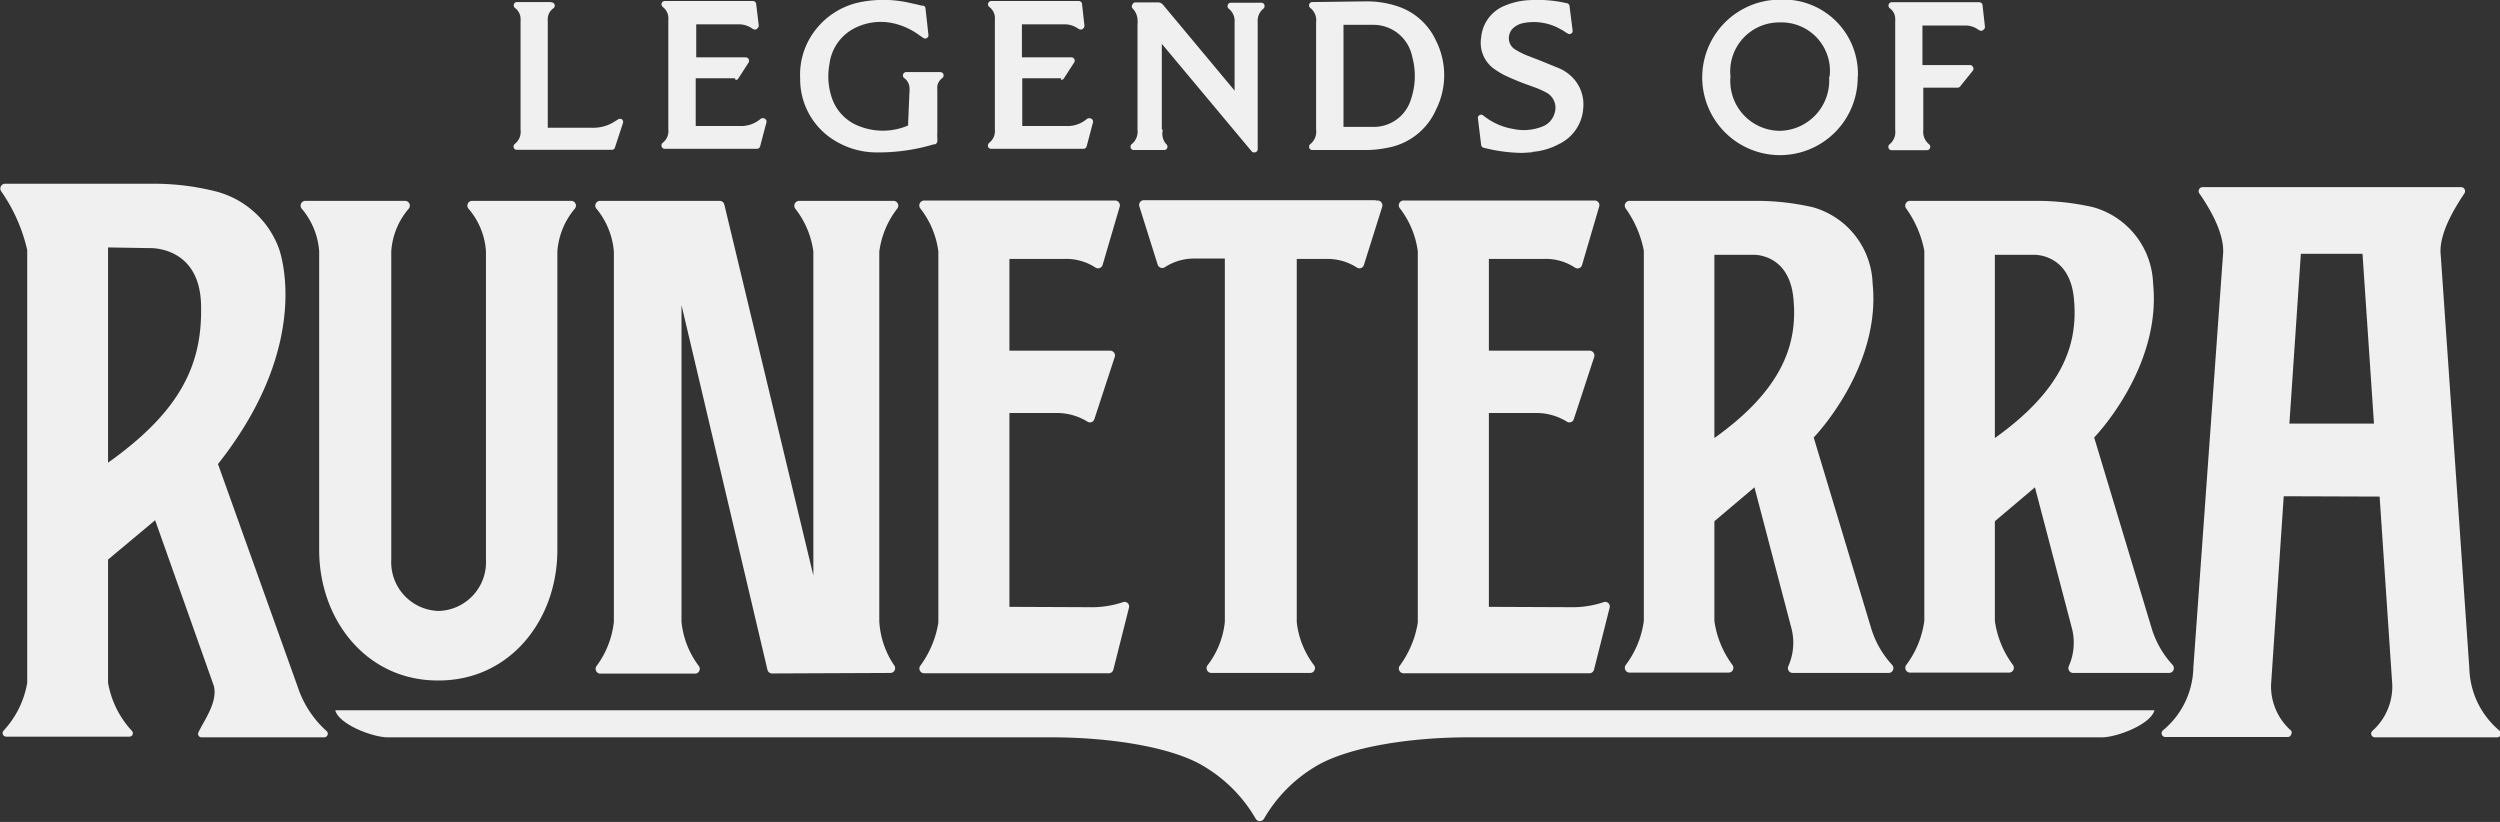 <svg id="Layer_1" data-name="Layer 1" xmlns="http://www.w3.org/2000/svg" viewBox="0 0 146 48"><rect x="0" y="0" width="146" height="48" fill="#333333" stroke="none"/><path d="M1118 527.36c-.22.83-2.2 1.58-3.07 1.58h-37c-3.44 0-7.14.58-9 1.75a8.48 8.48 0 0 0-2.93 3 .28.28 0 0 1-.49 0 8.48 8.48 0 0 0-2.93-3c-1.83-1.17-5.52-1.75-9-1.75h-38.76c-.86 0-2.85-.75-3.06-1.58Zm-100.2-5.8a2.85 2.85 0 0 1-2.77-3v-18a4.25 4.25 0 0 1 1-2.47.28.28 0 0 0-.18-.48H1010a.28.28 0 0 0-.18.48 4.32 4.32 0 0 1 1 2.47V518c0 4.09 2.77 7.62 6.92 7.62h.06c4.16 0 6.93-3.53 6.93-7.62v-17.44a4.37 4.37 0 0 1 1-2.47.28.28 0 0 0-.17-.48h-5.83a.28.28 0 0 0-.17.48 4.23 4.23 0 0 1 1 2.47v18a2.85 2.85 0 0 1-2.76 3Zm-19.31-3v7.19a5.51 5.51 0 0 0 1.4 2.82.2.2 0 0 1-.17.33h-7.17a.21.21 0 0 1-.18-.33 5.43 5.43 0 0 0 1.4-2.82v-25.27a9.85 9.85 0 0 0-1.52-3.43.28.28 0 0 1 .24-.44h8.64a14.66 14.66 0 0 1 3.62.44 5.35 5.35 0 0 1 3.7 3.29s2.16 5.44-3.54 12.64l4.68 13.08a5.94 5.94 0 0 0 1.67 2.52.21.21 0 0 1-.15.36h-7.15a.2.2 0 0 1-.19-.29c.34-.73 1.13-1.75.9-2.71l-3.43-9.68Zm0-18.23v12.57c4.34-3.08 5.53-5.85 5.43-9.26s-3-3.27-3-3.27Zm45.71 24.85a.28.28 0 0 0 .19-.46 5.08 5.08 0 0 1-.86-2.56v-21.58a5.18 5.18 0 0 1 1.06-2.53.28.28 0 0 0-.21-.44h-5.55a.29.29 0 0 0-.22.44 5.13 5.13 0 0 1 1.07 2.52v18.92l-5.2-21.67a.28.28 0 0 0-.27-.21h-7a.28.28 0 0 0-.18.48 4.5 4.5 0 0 1 1 2.48v21.63a5.28 5.28 0 0 1-1 2.56.28.28 0 0 0 .2.46h5.56a.28.28 0 0 0 .19-.46 5.1 5.1 0 0 1-1-2.56v-18.5L1037 525a.28.28 0 0 0 .27.21Zm81.35-10.32-.74 11a3.45 3.45 0 0 0 1.17 2.69.2.2 0 0 1 0 .23.2.2 0 0 1-.2.14h-7.14a.21.21 0 0 1-.21-.15.22.22 0 0 1 .07-.24 4.87 4.87 0 0 0 1.77-3.63l1.73-24.1c.16-1.36-1-3.08-1.39-3.64a.24.24 0 0 1 0-.23.22.22 0 0 1 .19-.12h15.12a.22.22 0 0 1 .19.12.24.24 0 0 1 0 .23c-.37.57-1.55 2.29-1.39 3.64l1.67 24.12a4.91 4.91 0 0 0 1.76 3.63.22.22 0 0 1-.13.39h-7.14a.22.22 0 0 1-.21-.14.22.22 0 0 1 .05-.23 3.48 3.48 0 0 0 1.17-2.69l-.74-11Zm1-14.16-.67 9.92h4.94l-.67-9.92Zm-54-3.13h-13.57a.28.28 0 0 0-.26.37l1.07 3.4a.28.28 0 0 0 .41.15 3.11 3.11 0 0 1 1.72-.51h1.79v21.23a5 5 0 0 1-1 2.51.28.28 0 0 0 .2.46h5.8a.28.28 0 0 0 .2-.46 5.1 5.1 0 0 1-1-2.51V501h1.79a3.17 3.17 0 0 1 1.73.51.27.27 0 0 0 .4-.15l1.07-3.4a.29.29 0 0 0-.39-.35Zm-21.42 23.75V510h2.69a3.4 3.4 0 0 1 1.86.5.27.27 0 0 0 .41-.14l1.19-3.63a.28.28 0 0 0-.26-.37h-5.89V501h3.27a3.09 3.09 0 0 1 1.76.51.28.28 0 0 0 .41-.15l1-3.41a.28.28 0 0 0-.26-.36h-11.17a.29.29 0 0 0-.23.44 5.15 5.15 0 0 1 1.07 2.53v21.68a5.79 5.79 0 0 1-1.07 2.54.28.28 0 0 0 .24.42h10.78a.28.28 0 0 0 .27-.21l.91-3.61a.27.27 0 0 0-.36-.33 5.75 5.75 0 0 1-2 .29Zm28 0V510h2.69a3.4 3.4 0 0 1 1.86.5.27.27 0 0 0 .41-.14l1.19-3.63a.28.28 0 0 0-.26-.37h-5.89V501h3.27a3.09 3.09 0 0 1 1.76.51.27.27 0 0 0 .41-.15l1-3.41a.27.27 0 0 0-.26-.36h-11.17a.28.28 0 0 0-.22.44 5.22 5.22 0 0 1 1.06 2.53v21.68a5.79 5.79 0 0 1-1.07 2.54.28.28 0 0 0 .24.42H1085a.28.28 0 0 0 .27-.21l.91-3.61a.27.27 0 0 0-.36-.33 5.67 5.67 0 0 1-1.94.29Zm29.55-5v5.82a5.61 5.61 0 0 0 1.06 2.58.28.28 0 0 1-.23.44h-5.77a.28.28 0 0 1-.24-.44 5.5 5.5 0 0 0 1.06-2.58v-21.62a6.29 6.29 0 0 0-1.07-2.48.28.28 0 0 1 .25-.43h7.39a14.81 14.81 0 0 1 3.29.37 4.79 4.79 0 0 1 3.5 4.45c.51 4.94-3.44 9-3.44 9l3.35 11.12a5.51 5.51 0 0 0 1.23 2.16.28.28 0 0 1-.21.47h-5.59a.28.28 0 0 1-.26-.4 3.38 3.38 0 0 0 .19-2.17l-2.17-8.27Zm0-15.56v10.7c4.07-2.9 4.88-5.6 4.61-8.2s-2.34-2.5-2.34-2.5Zm-16.38 15.56v5.82a5.61 5.61 0 0 0 1.06 2.58.28.28 0 0 1-.23.44h-5.77a.28.28 0 0 1-.24-.44 5.5 5.5 0 0 0 1.06-2.58v-21.62a6.29 6.29 0 0 0-1.07-2.48.28.28 0 0 1 .25-.43h7.39a14.81 14.81 0 0 1 3.29.37 4.79 4.79 0 0 1 3.5 4.45c.51 4.94-3.44 9-3.44 9l3.35 11.12a5.51 5.51 0 0 0 1.23 2.16.28.28 0 0 1-.21.47h-5.59a.28.28 0 0 1-.26-.4 3.38 3.38 0 0 0 .19-2.17l-2.17-8.27Zm0-15.56v10.7c4.07-2.9 4.88-5.6 4.61-8.2s-2.34-2.5-2.34-2.5ZM1068.82 486a.18.18 0 0 0-.18.13.19.19 0 0 0 .07.22.91.91 0 0 1 .33.83v6.28a.91.91 0 0 1-.33.83.19.19 0 0 0-.07.22.18.18 0 0 0 .18.13h3.12a5.91 5.91 0 0 0 1.21-.12 3.83 3.83 0 0 0 2.9-2.25 4.48 4.48 0 0 0 0-4 3.76 3.76 0 0 0-2.34-2.05 5.66 5.66 0 0 0-1.78-.26Zm1.82 1.33h1.78a2.31 2.31 0 0 1 2.23 1.85 4.24 4.24 0 0 1-.08 2.53 2.26 2.26 0 0 1-2.12 1.58h-1.81Zm-25.43 5.88a3.74 3.74 0 0 1-2.77.07 2.69 2.69 0 0 1-1.71-1.78 3.88 3.88 0 0 1-.11-1.87 2.72 2.72 0 0 1 1.52-2.13 3.36 3.36 0 0 1 2.21-.26 4.06 4.06 0 0 1 1.51.69l.16.11.09.06a.17.17 0 0 0 .2 0 .18.18 0 0 0 .09-.19l-.17-1.53a.19.19 0 0 0-.13-.17h-.09l-.24-.06-.59-.13a6.9 6.9 0 0 0-2.83 0 4.41 4.41 0 0 0-2.66 1.76 4.23 4.23 0 0 0-.78 2.68 4.18 4.18 0 0 0 1.69 3.41 4.7 4.7 0 0 0 2.67.91h.4a11.22 11.22 0 0 0 2.83-.41l.21-.06h.07a.21.21 0 0 0 .14-.22 1.16 1.16 0 0 0 0-.18 1.77 1.77 0 0 1 0-.3v-2.44a2.66 2.66 0 0 1 0-.28.74.74 0 0 1 .29-.45.21.21 0 0 0 .07-.22.21.21 0 0 0-.18-.13h-2a.19.19 0 0 0-.18.14.18.18 0 0 0 .07.21.77.77 0 0 1 .3.5 1.9 1.9 0 0 1 0 .37Zm36.46 1.54a3.92 3.92 0 0 0 1.56-.46 2.49 2.49 0 0 0 1.41-2.08 2.25 2.25 0 0 0-.66-1.84 2.44 2.44 0 0 0-.84-.54l-1.13-.46-.47-.18a4.6 4.6 0 0 1-.92-.45.76.76 0 0 1-.32-.57.81.81 0 0 1 .23-.63 1.24 1.24 0 0 1 .6-.31 3.16 3.16 0 0 1 2.23.38 1.58 1.58 0 0 1 .24.15l.14.08a.18.18 0 0 0 .2 0 .18.18 0 0 0 .08-.18l-.18-1.43a.18.18 0 0 0-.15-.16 7.66 7.66 0 0 0-2.22-.18 4.06 4.06 0 0 0-1.38.31 2.2 2.2 0 0 0-1.41 1.87 1.87 1.87 0 0 0 .81 1.87 5.33 5.33 0 0 0 .55.33 14.82 14.82 0 0 0 1.43.59l.39.14a5.91 5.91 0 0 1 .67.31 1 1 0 0 1 .44 1.17 1.17 1.17 0 0 1-.74.8 2.94 2.94 0 0 1-1.68.13 3.74 3.74 0 0 1-1.69-.74l-.08-.06a.17.17 0 0 0-.2 0 .17.17 0 0 0-.09.18l.19 1.56a.19.19 0 0 0 .15.16l.25.06a9.43 9.43 0 0 0 2 .24c.16-.01.38-.02.59-.04Zm-57.3-8.75h-2a.19.19 0 0 0-.18.13.21.21 0 0 0 .07.22.8.8 0 0 1 .32.57 2.35 2.35 0 0 1 0 .26v6.28a.89.89 0 0 1-.33.82.21.21 0 0 0-.07.22.19.19 0 0 0 .18.13h5.55a.18.18 0 0 0 .18-.13l.47-1.43a.2.2 0 0 0-.06-.22.2.2 0 0 0-.22 0l-.36.22a2.36 2.36 0 0 1-1.21.27h-2.54v-6.14a2.26 2.26 0 0 1 0-.26.77.77 0 0 1 .32-.57.19.19 0 0 0-.12-.35Zm10.77 4.55a.18.18 0 0 0 .16-.09l.6-.93a.2.2 0 0 0 0-.2.19.19 0 0 0-.17-.1h-2.89v-1.93h2.55a1.37 1.37 0 0 1 .71.24c.21.15.31 0 .31 0a.21.21 0 0 0 .08-.18l-.15-1.25a.19.19 0 0 0-.19-.17H1031a.19.19 0 0 0-.18.13.21.21 0 0 0 .07.22.82.82 0 0 1 .32.57 1.41 1.41 0 0 1 0 .22v6.36a.85.85 0 0 1-.33.78.2.2 0 0 0-.06.22.18.18 0 0 0 .18.13h5.39a.19.19 0 0 0 .18-.14l.37-1.4a.19.19 0 0 0-.07-.2.22.22 0 0 0-.28 0 1.76 1.76 0 0 1-1.18.41h-2.6v-2.79h2.29Zm19 0a.2.2 0 0 0 .17-.09l.6-.93a.19.19 0 0 0-.16-.3h-2.89v-1.93h2.55a1.41 1.41 0 0 1 .72.24c.2.15.31 0 .31 0a.2.2 0 0 0 .07-.18l-.14-1.25a.19.19 0 0 0-.19-.17h-5.11a.19.19 0 0 0-.18.13.19.19 0 0 0 .07.22.82.82 0 0 1 .32.57 1.41 1.41 0 0 1 0 .22v6.36a.87.87 0 0 1-.33.78.22.22 0 0 0-.07.22.19.19 0 0 0 .18.13h5.39a.2.2 0 0 0 .19-.14l.37-1.4a.19.19 0 0 0-.07-.2.24.24 0 0 0-.29 0 1.73 1.73 0 0 1-1.18.41h-2.59v-2.79h2.28Zm46.53-.2a4.54 4.54 0 1 1-4.54-4.49 4.34 4.34 0 0 1 4.55 4.51Zm-1.64 0a2.83 2.83 0 0 0-2.91-3.16 2.86 2.86 0 0 0-2.88 3.16 2.91 2.91 0 0 0 2.88 3.17 2.94 2.94 0 0 0 2.88-3.15Zm-39 3.09v-5l5.24 6.27a.19.19 0 0 0 .18.07.19.19 0 0 0 .18-.21v-7.4a.9.9 0 0 1 .33-.78.2.2 0 0 0 .06-.22.18.18 0 0 0-.18-.13h-1.78a.19.19 0 0 0-.18.13.2.2 0 0 0 .06.22.9.9 0 0 1 .34.78v4l-4.17-5a.38.38 0 0 0-.28-.15h-1.34a.19.19 0 0 0-.18.13.19.19 0 0 0 0 .21 1 1 0 0 1 .3.63 1.51 1.51 0 0 1 0 .3v6.17a.92.92 0 0 1-.33.83.21.21 0 0 0-.07.22.19.19 0 0 0 .18.13h1.78a.18.18 0 0 0 .18-.13.19.19 0 0 0-.07-.22.92.92 0 0 1-.19-.83Zm44.69 1.21a.19.19 0 0 0 .18-.14.19.19 0 0 0-.07-.21.94.94 0 0 1-.33-.83V491h2a.18.18 0 0 0 .15-.07l.75-.93a.2.2 0 0 0 0-.21.19.19 0 0 0-.17-.11h-2.78v-2.31h2.55a1.29 1.29 0 0 1 .71.24c.21.15.31 0 .31 0a.18.18 0 0 0 .08-.18l-.14-1.25a.19.19 0 0 0-.19-.17h-5.11a.18.18 0 0 0-.18.13.2.2 0 0 0 .06.22.75.75 0 0 1 .32.57 2.26 2.26 0 0 1 0 .26v6.29a.91.91 0 0 1-.32.82.19.19 0 0 0-.07.22.18.18 0 0 0 .18.13h2Z" transform="translate(-992.18 -485.88)" style="fill:#f1f0f0"/></svg>